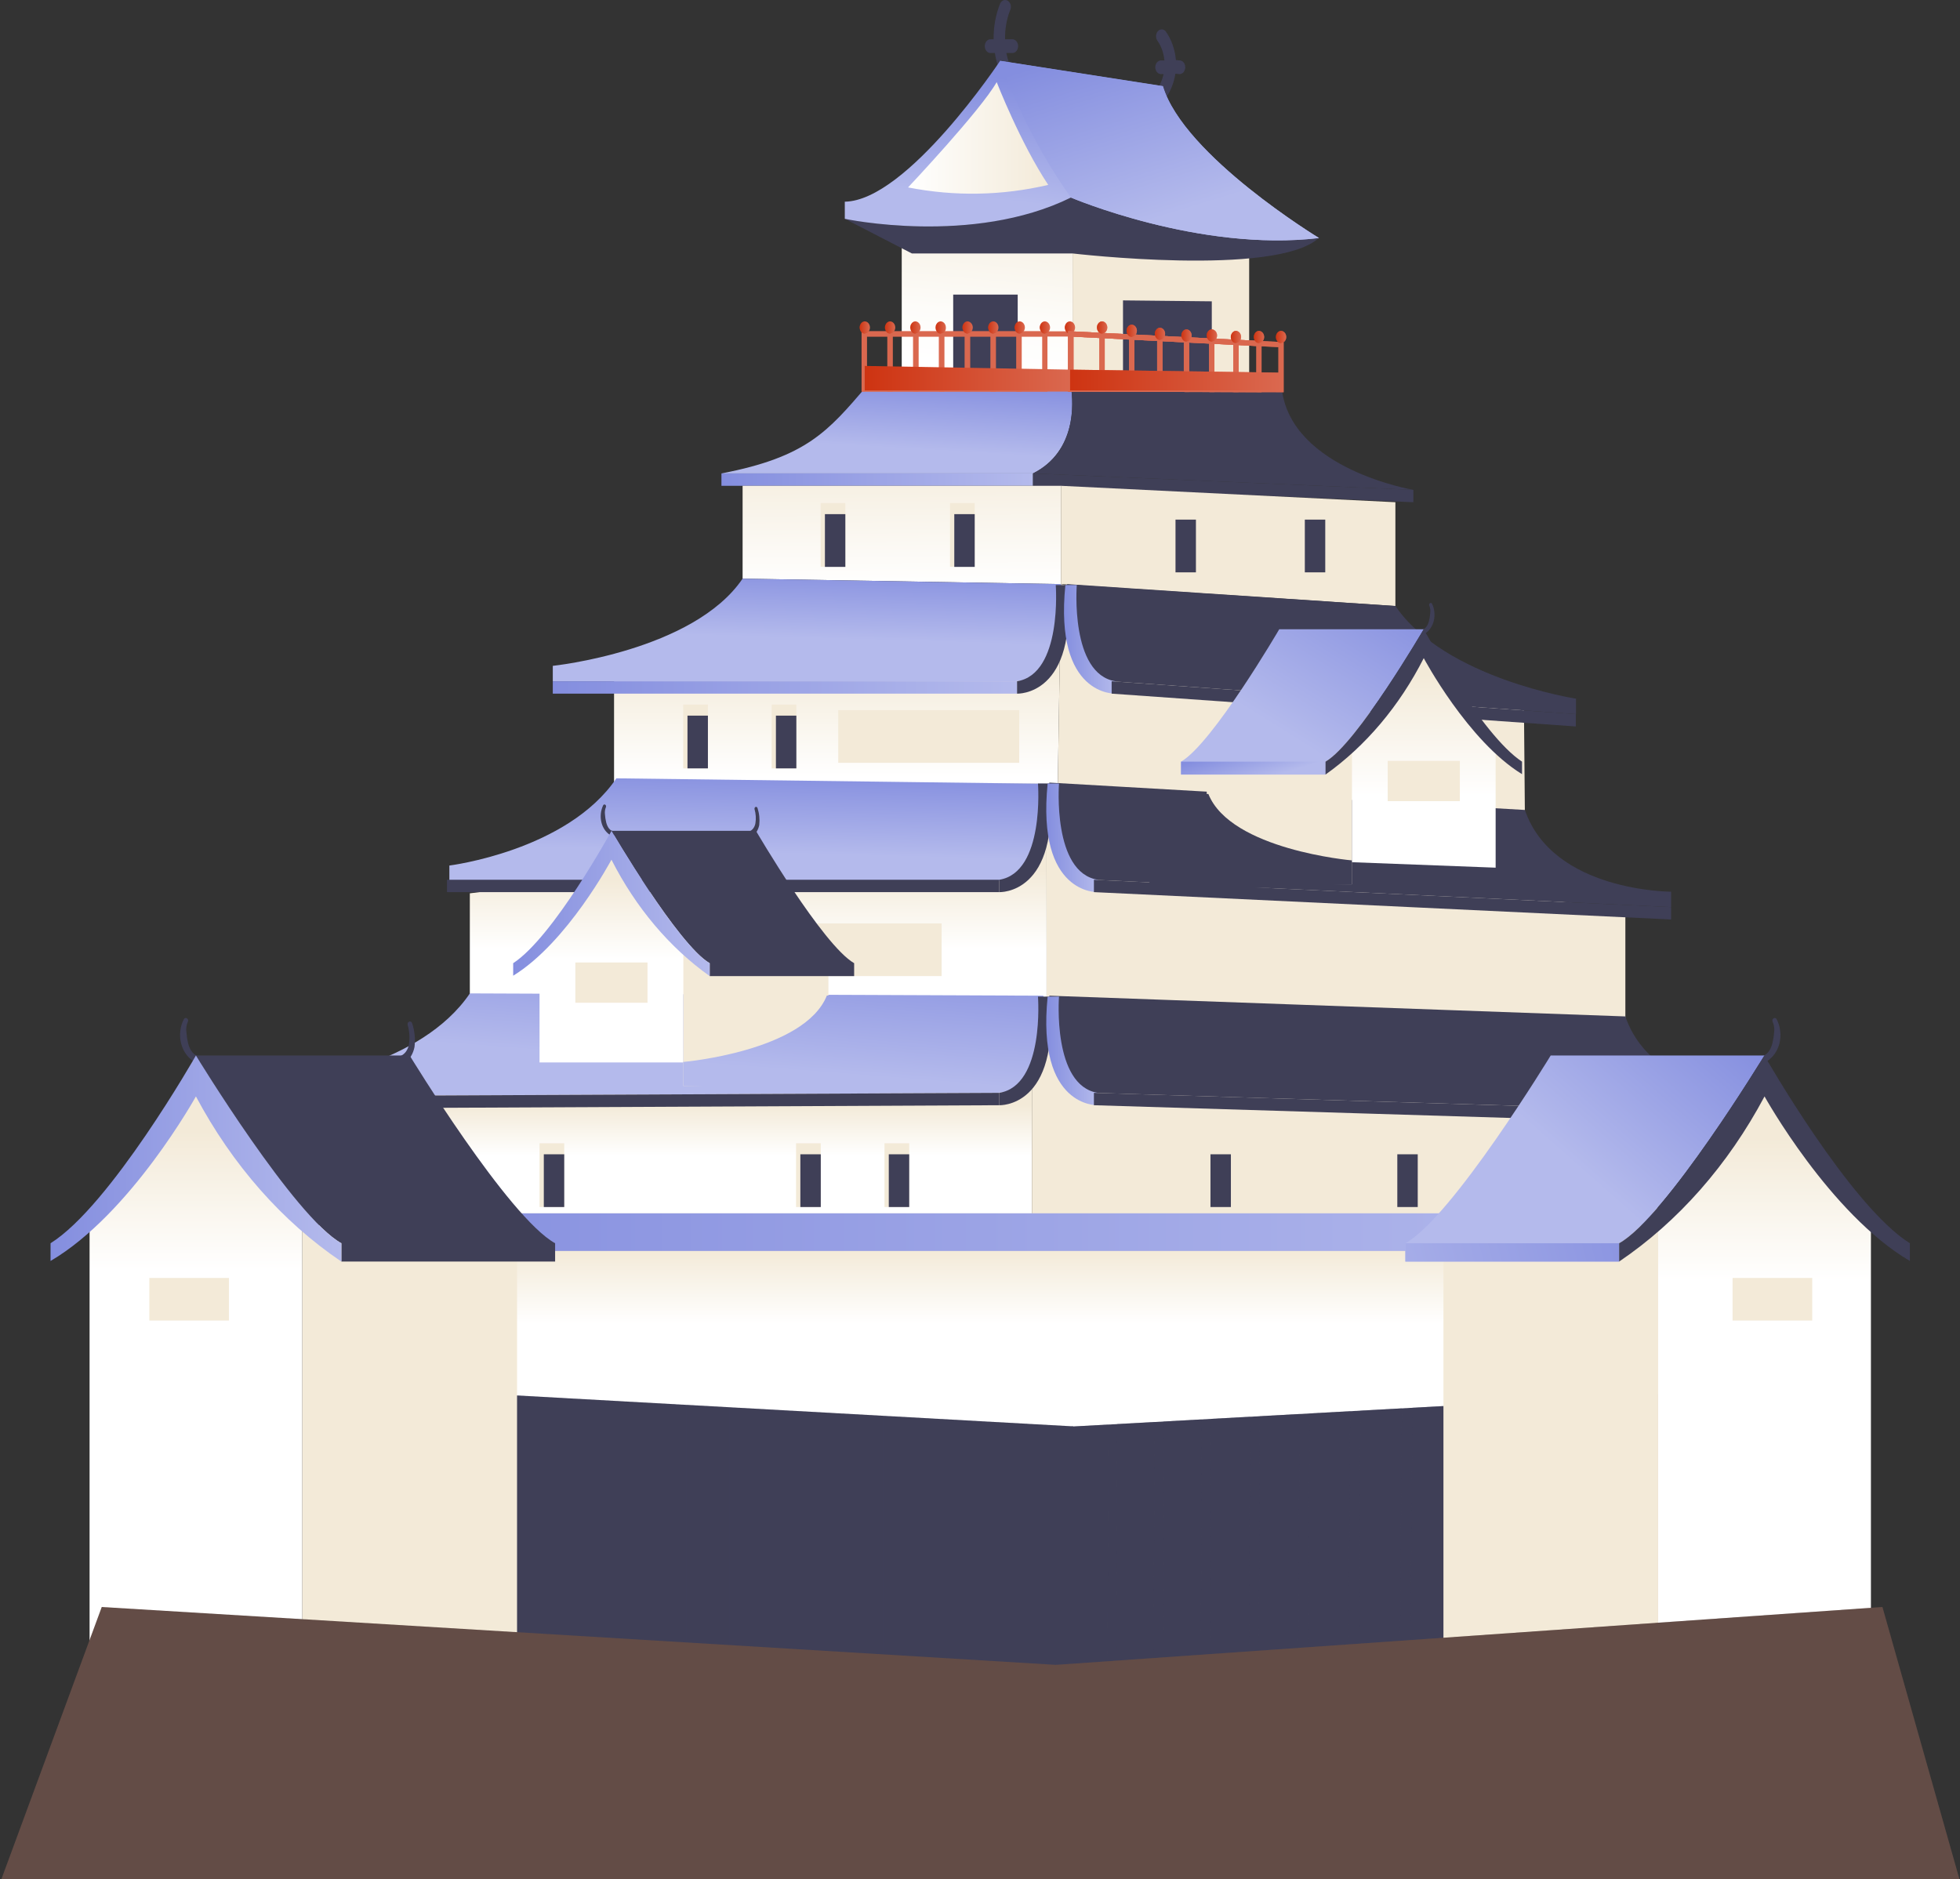 <svg width="729" height="699" viewBox="0 0 729 699" fill="none" xmlns="http://www.w3.org/2000/svg">
<rect x="0" y="0" width="729" height="699" fill="#333333" stroke="none"/>
<g clip-path="url(#clip0_1_2858)">
<path d="M398.934 86.671V145.241L464.615 146.116V89.418L398.934 86.671Z" fill="#F3EAD8"/>
<path d="M450.712 112.089L417.686 111.743V144.813H450.712V112.089Z" fill="#3F3F57"/>
<path d="M398.935 86.671H335.391V145.261H398.935V86.671Z" fill="url(#paint0_linear_1_2858)"/>
<path d="M378.522 109.586H354.531V144.691H378.522V109.586Z" fill="#3F3F57"/>
<path d="M314.214 81.4L339.171 94.282H398.951C398.951 94.282 474.415 103.135 490.504 88.543C490.504 88.543 453.391 92.206 398.239 73.483C373.418 84.758 345.189 86.874 314.214 81.4Z" fill="#3F3F57"/>
<path d="M440.777 24.336C440.688 23.908 440.5 23.52 440.234 23.216L439.81 22.809C439.479 22.584 439.106 22.464 438.725 22.463L437.369 22.341C437.029 18.412 435.711 14.696 433.588 11.677C433.391 11.44 433.157 11.252 432.9 11.124C432.642 10.996 432.366 10.93 432.087 10.93C431.809 10.93 431.533 10.996 431.275 11.124C431.018 11.252 430.784 11.44 430.587 11.677C430.197 12.16 429.978 12.806 429.978 13.478C429.978 14.151 430.197 14.797 430.587 15.279C431.985 17.33 432.851 19.828 433.079 22.463H431.825C431.26 22.473 430.72 22.742 430.316 23.216C429.919 23.691 429.694 24.335 429.688 25.007C429.698 25.685 429.922 26.332 430.316 26.818C430.718 27.296 431.259 27.566 431.825 27.571H432.774C432.294 29.793 431.369 31.84 430.078 33.534C428.23 35.936 431.231 39.639 433.096 37.136C435.191 34.428 436.602 31.062 437.165 27.429L438.725 27.571C439.014 27.592 439.302 27.514 439.556 27.348C439.819 27.25 440.053 27.067 440.234 26.818C440.613 26.329 440.835 25.695 440.861 25.027C440.776 24.804 440.777 24.559 440.777 24.336Z" fill="#3F3F57"/>
<path d="M376.351 14.608H373.825C373.745 10.956 374.359 7.329 375.622 4.005C375.786 3.714 375.899 3.386 375.954 3.041C376.008 2.696 376.003 2.341 375.938 1.999C375.874 1.656 375.751 1.333 375.579 1.05C375.406 0.766 375.186 0.529 374.934 0.351C374.681 0.174 374.401 0.06 374.11 0.018C373.82 -0.024 373.525 0.006 373.245 0.107C372.964 0.207 372.704 0.375 372.48 0.601C372.256 0.827 372.073 1.106 371.943 1.42C370.316 5.538 369.503 10.051 369.569 14.608H368.603C368.307 14.576 368.01 14.619 367.729 14.733C367.448 14.847 367.19 15.03 366.971 15.27C366.752 15.51 366.577 15.802 366.458 16.128C366.338 16.454 366.276 16.806 366.276 17.162C366.276 17.518 366.338 17.87 366.458 18.196C366.577 18.521 366.752 18.814 366.971 19.054C367.19 19.294 367.448 19.477 367.729 19.591C368.01 19.705 368.307 19.748 368.603 19.716H370.027C370.399 22.062 371.008 24.344 371.841 26.513C372.127 27.092 372.592 27.513 373.134 27.684C373.677 27.855 374.254 27.764 374.74 27.429C375.22 27.078 375.568 26.517 375.711 25.864C375.853 25.211 375.779 24.517 375.503 23.929C374.997 22.573 374.599 21.162 374.316 19.716H376.351C376.646 19.748 376.944 19.705 377.225 19.591C377.506 19.477 377.764 19.294 377.983 19.054C378.202 18.814 378.376 18.521 378.496 18.196C378.615 17.87 378.677 17.518 378.677 17.162C378.677 16.806 378.615 16.454 378.496 16.128C378.376 15.802 378.202 15.51 377.983 15.27C377.764 15.03 377.506 14.847 377.225 14.733C376.944 14.619 376.646 14.576 376.351 14.608Z" fill="#3F3F57"/>
<path d="M490.589 88.543C446.016 93.834 398.324 73.483 398.324 73.483C361.601 91.555 314.214 81.4 314.214 81.4V75.03C337.441 74.663 371.96 22.667 371.96 22.667L432.521 32.089C440.371 58.037 490.589 88.543 490.589 88.543Z" fill="url(#paint1_linear_1_2858)"/>
<path d="M370.705 30.543C370.705 30.543 379.538 53.234 389.88 68.782C372.686 72.804 355.033 73.121 337.746 69.718C337.746 69.718 364.737 41.084 370.705 30.543Z" fill="url(#paint2_linear_1_2858)"/>
<path d="M490.588 88.543C446.015 93.834 398.323 73.483 398.323 73.483C387.462 58.205 378.575 41.054 371.959 22.606L432.52 32.028C440.369 58.037 490.588 88.543 490.588 88.543Z" fill="url(#paint3_linear_1_2858)"/>
<path d="M384.216 176.113H268.334C300.072 170.008 307.956 160.423 322.333 143.674H398.271C398.344 144.016 398.4 144.362 398.441 144.712C399.102 149.311 400.645 167.851 384.216 176.113Z" fill="url(#paint4_linear_1_2858)"/>
<path d="M525.684 182.219L384.218 176.113C400.646 167.851 399.104 149.311 398.442 144.712H476.754C480.315 174.607 525.684 182.219 525.684 182.219Z" fill="#3F3F57"/>
<path d="M384.216 176.113H268.334V180.713H384.216V176.113Z" fill="url(#paint5_linear_1_2858)"/>
<path d="M525.684 186.818L384.218 180.712V176.113L525.684 182.218V186.818Z" fill="#3F3F57"/>
<path d="M394.611 217.283L276.202 215.248V180.713H394.611V217.283Z" fill="url(#paint6_linear_1_2858)"/>
<path d="M519.003 225.424L394.609 217.283V180.713L519.003 186.818V225.424Z" fill="#F3EAD8"/>
<path d="M393.44 291.564H228.391V250.944L394.61 217.283L393.44 291.564Z" fill="url(#paint7_linear_1_2858)"/>
<path d="M567.17 303.327L393.439 291.564L394.609 217.283L566.814 263.154L567.17 303.327Z" fill="#F3EAD8"/>
<path d="M389.27 374.413L174.748 372.928V332.307L389.27 305.302V374.413Z" fill="url(#paint8_linear_1_2858)"/>
<path d="M604.537 381.699L389.269 374.413V305.301L604.537 339.043V381.699Z" fill="#F3EAD8"/>
<g style="mix-blend-mode:multiply">
<path d="M474.668 364.136L407.359 362.101V342.483L474.668 344.518V364.136Z" fill="#F3EAD8"/>
</g>
<g style="mix-blend-mode:multiply">
<path d="M595.298 368.084L527.972 366.049V346.451L595.298 348.486V368.084Z" fill="#F3EAD8"/>
</g>
<path d="M383.811 465.057L151.877 458.728V401.297L383.811 384.711V465.057Z" fill="url(#paint9_linear_1_2858)"/>
<path d="M616.542 467.173L383.811 465.057V384.711L616.542 401.297V467.173Z" fill="#F3EAD8"/>
<path d="M276.201 215.248L394.609 217.283C394.609 217.283 402.391 252.063 377.367 253.426H205.603V247.687C205.603 247.687 257.924 242.213 276.201 215.248Z" fill="url(#paint10_linear_1_2858)"/>
<path d="M378.249 253.427V258.026C378.249 258.026 401.086 259.145 396.899 217.629H392.677C392.677 217.629 395.203 250.72 378.249 253.427Z" fill="#3F3F57"/>
<path d="M519.004 225.424L396.933 217.283C396.933 217.283 392.847 251.88 413.532 253.426L586.177 265.637V259.898C586.177 259.898 537.416 252.389 519.004 225.424Z" fill="#3F3F57"/>
<path d="M414.905 253.427V258.026C414.905 258.026 392.067 259.145 396.255 217.629H400.494C400.494 217.629 397.933 250.72 414.905 253.427Z" fill="url(#paint11_linear_1_2858)"/>
<path d="M586.109 270.237L413.464 258.026V253.427L586.109 265.637V270.237Z" fill="#3F3F57"/>
<path d="M378.249 253.427H205.603V258.026H378.249V253.427Z" fill="url(#paint12_linear_1_2858)"/>
<path d="M229.256 289.529L388.897 291.564C388.897 291.564 396.679 326.365 371.638 327.708H167.136V321.969C167.136 321.969 210.963 316.515 229.256 289.529Z" fill="url(#paint13_linear_1_2858)"/>
<path d="M371.654 327.26V331.859C371.654 331.859 394.492 332.979 390.304 291.463H386.065C386.065 291.463 388.626 324.553 371.654 327.26Z" fill="#3F3F57"/>
<path d="M567.17 301.292L390.287 291.116C390.287 291.116 386.201 325.713 406.885 327.26L621.543 337.435V331.696C621.543 331.696 577.53 331.757 567.17 301.292Z" fill="#3F3F57"/>
<path d="M408.309 327.26V331.859C408.309 331.859 385.472 332.979 389.659 291.463H393.881C393.881 291.463 391.355 324.553 408.309 327.26Z" fill="url(#paint14_linear_1_2858)"/>
<path d="M621.544 342.035L406.869 331.86V327.26L621.544 337.436V342.035Z" fill="#3F3F57"/>
<path d="M371.654 327.26H166.253V331.86H371.654V327.26Z" fill="#3F3F57"/>
<path d="M174.766 369.529L388.034 370.384C388.034 370.384 395.816 405.163 370.774 406.527L112.646 407.707V401.968C112.646 401.968 156.472 396.575 174.766 369.529Z" fill="url(#paint15_linear_1_2858)"/>
<path d="M371.654 406.527V411.126C371.654 411.126 394.492 412.246 390.304 370.73H386.065C386.065 370.73 388.626 403.82 371.654 406.527Z" fill="#3F3F57"/>
<path d="M604.538 378.097L390.287 370.384C390.287 370.384 386.201 404.98 406.885 406.527L658.91 414.24V408.501C658.91 408.501 614.897 408.562 604.538 378.097Z" fill="#3F3F57"/>
<path d="M408.309 406.527V411.126C408.309 411.126 385.472 412.246 389.659 370.73H393.881C393.881 370.73 391.355 403.821 408.309 406.527Z" fill="url(#paint16_linear_1_2858)"/>
<path d="M658.911 418.839L406.869 411.126V406.527L658.911 414.24V418.839Z" fill="#3F3F57"/>
<path d="M371.653 411.126L112.626 412.327V407.728L371.653 406.527V411.126Z" fill="#3F3F57"/>
<g style="mix-blend-mode:multiply">
<path d="M457.816 425.27H448.627V448.999H457.816V425.27Z" fill="#F3EAD8"/>
</g>
<path d="M457.816 429.381H450.221V449H457.816V429.381Z" fill="#3F3F57"/>
<g style="mix-blend-mode:multiply">
<path d="M527.311 425.27H518.122V449H527.311V425.27Z" fill="#F3EAD8"/>
</g>
<path d="M527.311 429.381H519.716V449H527.311V429.381Z" fill="#3F3F57"/>
<g style="mix-blend-mode:multiply">
<path d="M209.861 425.27H200.672V449H209.861V425.27Z" fill="#F3EAD8"/>
</g>
<path d="M209.859 429.381H202.264V449H209.859V429.381Z" fill="#3F3F57"/>
<g style="mix-blend-mode:multiply">
<path d="M305.278 425.27H296.089V449H305.278V425.27Z" fill="#F3EAD8"/>
</g>
<path d="M305.279 429.381H297.683V449H305.279V429.381Z" fill="#3F3F57"/>
<g style="mix-blend-mode:multiply">
<path d="M338.17 425.27H328.98V448.999H338.17V425.27Z" fill="#F3EAD8"/>
</g>
<path d="M338.171 429.381H330.575V449H338.171V429.381Z" fill="#3F3F57"/>
<g style="mix-blend-mode:multiply">
<path d="M469.21 268.221H460.021V291.951H469.21V268.221Z" fill="#F3EAD8"/>
</g>
<path d="M469.208 272.333H461.612V291.951H469.208V272.333Z" fill="#3F3F57"/>
<g style="mix-blend-mode:multiply">
<path d="M263.3 262.096H254.11V285.826H263.3V262.096Z" fill="#F3EAD8"/>
</g>
<path d="M263.3 266.207H255.704V285.826H263.3V266.207Z" fill="#3F3F57"/>
<g style="mix-blend-mode:multiply">
<path d="M296.191 262.096H287.002V285.826H296.191V262.096Z" fill="#F3EAD8"/>
</g>
<path d="M296.191 266.207H288.596V285.826H296.191V266.207Z" fill="#3F3F57"/>
<g style="mix-blend-mode:multiply">
<path d="M314.418 187.123H305.229V210.852H314.418V187.123Z" fill="#F3EAD8"/>
</g>
<path d="M314.416 191.254H306.82V210.873H314.416V191.254Z" fill="#3F3F57"/>
<g style="mix-blend-mode:multiply">
<path d="M362.533 187.123H353.344V210.852H362.533V187.123Z" fill="#F3EAD8"/>
</g>
<path d="M362.532 191.254H354.937V210.873H362.532V191.254Z" fill="#3F3F57"/>
<g style="mix-blend-mode:multiply">
<path d="M444.812 189.158H435.623V212.888H444.812V189.158Z" fill="#F3EAD8"/>
</g>
<path d="M444.812 193.29H437.217V212.908H444.812V193.29Z" fill="#3F3F57"/>
<g style="mix-blend-mode:multiply">
<path d="M492.928 189.158H483.739V212.888H492.928V189.158Z" fill="#F3EAD8"/>
</g>
<path d="M492.912 193.29H485.316V212.908H492.912V193.29Z" fill="#3F3F57"/>
<path d="M350.224 343.5H282.916V363.098H350.224V343.5Z" fill="#F3EAD8"/>
<path d="M379.08 264.151H311.771V283.749H379.08V264.151Z" fill="#F3EAD8"/>
<path d="M502.795 320.728L556.286 322.763V278.092L529.549 241.277L502.795 278.092V320.728Z" fill="url(#paint17_linear_1_2858)"/>
<path d="M542.977 283.037H516.139V298.015H542.977V283.037Z" fill="#F3EAD8"/>
<path d="M448.83 328.949H502.795V278.601H448.83V328.949Z" fill="#F3EAD8"/>
<path d="M528.533 234.195C530.093 234.317 531.11 232.587 531.517 230.898C531.747 229.963 531.895 229.001 531.958 228.029C532.09 227.084 531.965 226.114 531.602 225.261C531.548 225.104 531.543 224.93 531.587 224.769C531.631 224.608 531.721 224.471 531.842 224.383C531.962 224.295 532.105 224.261 532.244 224.287C532.384 224.314 532.51 224.399 532.602 224.528C533.074 225.485 533.377 226.547 533.494 227.649C533.61 228.752 533.538 229.871 533.28 230.939C532.812 232.875 531.728 234.513 530.262 235.497C530.178 235.567 530.077 235.605 529.974 235.605C529.871 235.605 529.771 235.567 529.686 235.497C529.315 235.649 528.925 235.718 528.533 235.701C527.804 235.579 527.804 234.134 528.533 234.195Z" fill="#3F3F57"/>
<path d="M475.21 225.627C475.25 225.449 475.348 225.298 475.482 225.206C475.615 225.114 475.774 225.09 475.922 225.139C476.07 225.187 476.197 225.305 476.273 225.465C476.349 225.625 476.369 225.815 476.329 225.994C475.834 227.678 475.723 229.491 476.007 231.244C476.12 231.887 476.361 232.487 476.709 232.994C477.058 233.501 477.503 233.899 478.007 234.154C478.685 234.419 478.431 235.701 477.787 235.538C477.774 235.643 477.738 235.743 477.684 235.827C477.63 235.911 477.559 235.978 477.478 236.021C477.397 236.063 477.308 236.081 477.22 236.071C477.131 236.061 477.047 236.025 476.973 235.966C475.771 235.027 474.915 233.57 474.583 231.895C474.339 229.776 474.555 227.617 475.21 225.627Z" fill="#3F3F57"/>
<path d="M439.284 283.322V288.125H493.012V283.322C504.778 276.525 529.532 234.073 529.532 234.073H475.804C475.804 234.073 451.05 276.504 439.284 283.322Z" fill="url(#paint18_linear_1_2858)"/>
<path d="M492.996 283.322H439.268V288.125H492.996V283.322Z" fill="url(#paint19_linear_1_2858)"/>
<path d="M493.014 283.322V288.125C507.961 277.495 520.506 262.624 529.55 244.818C529.55 244.818 545.911 275.589 566.104 287.983V283.322C551.082 273.533 529.55 234.093 529.533 234.073C529.516 234.052 504.78 276.505 493.014 283.322Z" fill="#3F3F57"/>
<path d="M422.348 295.349L428.095 331.859L502.813 328.949V320.055C502.813 320.055 457.748 316.148 449.441 295.349H422.348Z" fill="#3F3F57"/>
<path d="M254.163 395.212H200.672V353.085L227.426 316.25L254.163 353.085V395.212Z" fill="url(#paint20_linear_1_2858)"/>
<path d="M213.996 373.009H240.835V358.031H213.996V373.009Z" fill="#F3EAD8"/>
<path d="M308.127 353.594H254.161V403.943H308.127V353.594Z" fill="#F3EAD8"/>
<path d="M228.441 309.168C226.882 309.29 225.864 307.56 225.457 305.871C225.227 304.936 225.08 303.974 225.017 303.002C224.885 302.057 225.009 301.087 225.373 300.234C225.426 300.077 225.431 299.903 225.387 299.742C225.343 299.581 225.253 299.444 225.133 299.356C225.012 299.268 224.87 299.234 224.73 299.261C224.591 299.287 224.464 299.373 224.372 299.501C223.901 300.458 223.597 301.52 223.481 302.622C223.364 303.725 223.437 304.844 223.694 305.912C224.169 307.844 225.251 309.479 226.712 310.471C226.798 310.536 226.898 310.57 227 310.57C227.102 310.57 227.202 310.536 227.289 310.471C227.662 310.604 228.052 310.666 228.441 310.654C229.17 310.552 229.17 309.066 228.441 309.168Z" fill="#3F3F57"/>
<path d="M281.763 300.641C281.742 300.552 281.707 300.47 281.659 300.398C281.611 300.327 281.552 300.267 281.485 300.222C281.418 300.178 281.345 300.15 281.269 300.14C281.193 300.129 281.116 300.137 281.043 300.162C280.969 300.188 280.9 300.23 280.841 300.288C280.781 300.345 280.731 300.416 280.694 300.496C280.657 300.576 280.634 300.664 280.625 300.756C280.616 300.847 280.623 300.939 280.644 301.027C281.139 302.705 281.25 304.511 280.966 306.258C280.853 306.9 280.612 307.501 280.264 308.008C279.915 308.514 279.47 308.912 278.966 309.168C278.287 309.453 278.542 310.714 279.186 310.572C279.202 310.675 279.239 310.772 279.294 310.854C279.349 310.936 279.42 311 279.501 311.041C279.582 311.081 279.67 311.097 279.757 311.086C279.844 311.075 279.928 311.038 280 310.979C281.202 310.04 282.058 308.583 282.39 306.909C282.634 304.789 282.418 302.63 281.763 300.641Z" fill="#3F3F57"/>
<path d="M317.689 358.295V363.098H263.961V358.295C252.195 351.498 227.441 309.066 227.441 309.066H281.169C281.169 309.066 305.923 351.498 317.689 358.295Z" fill="#3F3F57"/>
<path d="M263.962 358.295V363.098C249.015 352.468 236.469 337.597 227.425 319.791C227.425 319.791 211.065 350.562 190.872 362.956V358.295C205.894 348.506 227.425 309.066 227.442 309.066C227.459 309.066 252.196 351.498 263.962 358.295Z" fill="url(#paint21_linear_1_2858)"/>
<path d="M334.626 370.323L335.864 406.527L254.161 403.922V395.029C254.161 395.029 299.226 391.121 307.55 370.323H334.626Z" fill="url(#paint22_linear_1_2858)"/>
<path d="M625.663 451.34H126.987V619.826H625.663V451.34Z" fill="url(#paint23_linear_1_2858)"/>
<path d="M399.103 530.587V619.826L126.529 619.398V515.446L399.103 530.587Z" fill="#3F3F57"/>
<g style="mix-blend-mode:multiply" opacity="0.17">
<path d="M144.738 516.463V619.419L126.529 619.398V515.446L144.738 516.463Z" fill="#3F3F57"/>
</g>
<g style="mix-blend-mode:multiply" opacity="0.17">
<path d="M167.051 619.459L149.249 619.418V516.687L167.051 517.684V619.459Z" fill="#3F3F57"/>
</g>
<g style="mix-blend-mode:multiply" opacity="0.17">
<path d="M188.853 619.48L171.458 619.459V517.928L188.853 518.905V619.48Z" fill="#3F3F57"/>
</g>
<g style="mix-blend-mode:multiply" opacity="0.17">
<path d="M210.147 619.52L193.159 619.5V519.129L210.147 520.085V619.52Z" fill="#3F3F57"/>
</g>
<g style="mix-blend-mode:multiply" opacity="0.17">
<path d="M230.968 619.561L214.353 619.541V520.309L230.968 521.225V619.561Z" fill="#3F3F57"/>
</g>
<g style="mix-blend-mode:multiply" opacity="0.17">
<path d="M251.314 619.582L235.071 619.561V521.47L251.314 522.365V619.582Z" fill="#3F3F57"/>
</g>
<g style="mix-blend-mode:multiply" opacity="0.17">
<path d="M271.217 619.622L255.331 619.602V522.589L271.217 523.464V619.622Z" fill="#3F3F57"/>
</g>
<g style="mix-blend-mode:multiply" opacity="0.17">
<path d="M290.681 619.663L275.15 619.622V523.688L290.681 524.563V619.663Z" fill="#3F3F57"/>
</g>
<g style="mix-blend-mode:multiply" opacity="0.17">
<path d="M309.737 619.683L294.529 619.663V524.766L309.737 525.621V619.683Z" fill="#3F3F57"/>
</g>
<g style="mix-blend-mode:multiply" opacity="0.17">
<path d="M328.371 619.724L313.502 619.683V525.824L328.371 526.659V619.724Z" fill="#3F3F57"/>
</g>
<g style="mix-blend-mode:multiply" opacity="0.17">
<path d="M346.613 619.744L332.066 619.724V526.842L346.613 527.656V619.744Z" fill="#3F3F57"/>
</g>
<g style="mix-blend-mode:multiply" opacity="0.17">
<path d="M364.484 619.764L350.226 619.744V527.859L364.484 528.653V619.764Z" fill="#3F3F57"/>
</g>
<g style="mix-blend-mode:multiply" opacity="0.17">
<path d="M381.98 619.805L368.027 619.785V528.857L381.98 529.63V619.805Z" fill="#3F3F57"/>
</g>
<g style="mix-blend-mode:multiply" opacity="0.17">
<path d="M399.103 530.586V619.826L385.438 619.805V529.833L399.103 530.586Z" fill="#3F3F57"/>
</g>
<path d="M669.608 515.71L667.709 620.172L398.577 619.826V530.668L669.608 515.71Z" fill="#3F3F57"/>
<g style="mix-blend-mode:multiply">
<g style="mix-blend-mode:multiply" opacity="0.42">
<path d="M412.091 529.936L412.006 619.846L398.578 619.826V530.668L412.091 529.936Z" fill="#3F3F57"/>
</g>
<g style="mix-blend-mode:multiply" opacity="0.42">
<path d="M429.146 619.866L415.413 619.846L415.532 529.732L429.333 528.979L429.146 619.866Z" fill="#3F3F57"/>
</g>
<g style="mix-blend-mode:multiply" opacity="0.42">
<path d="M446.643 619.887L432.622 619.867L432.826 528.776L446.949 528.002L446.643 619.887Z" fill="#3F3F57"/>
</g>
<g style="mix-blend-mode:multiply" opacity="0.42">
<path d="M464.53 619.907L450.204 619.887L450.526 527.799L464.954 527.005L464.53 619.907Z" fill="#3F3F57"/>
</g>
<g style="mix-blend-mode:multiply" opacity="0.42">
<path d="M482.823 619.928H468.175L468.599 526.802L483.349 525.988L482.823 619.928Z" fill="#3F3F57"/>
</g>
<g style="mix-blend-mode:multiply" opacity="0.42">
<path d="M501.525 619.968L486.537 619.948L487.097 525.784L502.186 524.949L501.525 619.968Z" fill="#3F3F57"/>
</g>
<g style="mix-blend-mode:multiply" opacity="0.42">
<path d="M520.649 619.989L505.322 619.968L506 524.726L521.429 523.891L520.649 619.989Z" fill="#3F3F57"/>
</g>
<g style="mix-blend-mode:multiply" opacity="0.42">
<path d="M540.197 620.009L524.531 619.989L525.345 523.667L541.129 522.792L540.197 620.009Z" fill="#3F3F57"/>
</g>
<g style="mix-blend-mode:multiply" opacity="0.42">
<path d="M560.22 620.029L544.182 620.009L545.131 522.568L561.288 521.673L560.22 620.029Z" fill="#3F3F57"/>
</g>
<g style="mix-blend-mode:multiply" opacity="0.42">
<path d="M580.702 620.049H564.29L565.392 521.449L581.923 520.533L580.702 620.049Z" fill="#3F3F57"/>
</g>
<g style="mix-blend-mode:multiply" opacity="0.42">
<path d="M601.691 620.09L584.872 620.07L586.127 520.309L603.064 519.373L601.691 620.09Z" fill="#3F3F57"/>
</g>
<g style="mix-blend-mode:multiply" opacity="0.42">
<path d="M623.17 620.111L605.944 620.091L607.352 519.129L624.713 518.173L623.17 620.111Z" fill="#3F3F57"/>
</g>
<g style="mix-blend-mode:multiply" opacity="0.42">
<path d="M645.179 620.152L627.529 620.111L629.106 517.929L646.891 516.952L645.179 620.152Z" fill="#3F3F57"/>
</g>
<g style="mix-blend-mode:multiply" opacity="0.42">
<path d="M669.608 515.71L667.71 620.172L649.653 620.151L651.4 516.707L669.608 515.71Z" fill="#3F3F57"/>
</g>
</g>
<path d="M625.663 451.34H126.987V465.341H625.663V451.34Z" fill="url(#paint24_linear_1_2858)"/>
<path d="M112.458 619.826H33.315V455.064L72.887 402.844L112.458 455.064V619.826Z" fill="url(#paint25_linear_1_2858)"/>
<path d="M85.161 475.374H55.542V491.228H85.161V475.374Z" fill="#F3EAD8"/>
<path d="M192.312 455.797H112.458V619.826H192.312V455.797Z" fill="#F3EAD8"/>
<path d="M74.395 392.81C72.089 392.973 70.58 390.511 69.97 388.13C69.651 386.801 69.441 385.437 69.343 384.059C69.134 382.719 69.314 381.333 69.851 380.132C70.428 379.033 68.97 378.097 68.393 379.114C67.688 380.453 67.233 381.959 67.057 383.529C66.882 385.099 66.99 386.696 67.376 388.211C68.105 390.977 69.705 393.291 71.835 394.662C71.965 394.758 72.115 394.808 72.267 394.808C72.42 394.808 72.569 394.758 72.7 394.662C73.248 394.865 73.821 394.954 74.395 394.927C75.48 394.764 75.48 392.729 74.395 392.81Z" fill="#3F3F57"/>
<path d="M153.3 380.702C152.961 379.461 151.35 379.969 151.604 381.231C152.321 383.617 152.479 386.193 152.062 388.68C151.886 389.596 151.525 390.447 151.01 391.157C150.496 391.867 149.844 392.414 149.112 392.75C148.887 392.801 148.689 392.957 148.56 393.185C148.431 393.412 148.383 393.691 148.426 393.961C148.468 394.231 148.599 394.469 148.788 394.624C148.977 394.778 149.209 394.836 149.434 394.785C149.463 394.934 149.521 395.072 149.604 395.189C149.687 395.305 149.791 395.396 149.909 395.454C150.027 395.511 150.155 395.534 150.282 395.521C150.408 395.507 150.531 395.457 150.638 395.375C152.413 394.049 153.681 391.935 154.165 389.494C154.539 386.523 154.241 383.486 153.3 380.702Z" fill="#3F3F57"/>
<path d="M206.47 462.472V469.289H126.971V462.472C109.542 452.825 72.87 392.627 72.87 392.627H152.369C152.369 392.627 189.041 452.825 206.47 462.472Z" fill="#3F3F57"/>
<path d="M126.971 462.472V469.289C105.014 454.443 86.435 433.344 72.87 407.85C72.87 407.85 48.693 451.523 18.803 469.065V462.472C41.03 448.592 72.87 392.648 72.87 392.627C72.87 392.607 109.542 452.825 126.971 462.472Z" fill="url(#paint26_linear_1_2858)"/>
<path d="M616.711 619.826H695.87V455.064L656.299 402.844L616.711 455.064V619.826Z" fill="url(#paint27_linear_1_2858)"/>
<path d="M674.033 475.374H644.414V491.228H674.033V475.374Z" fill="#F3EAD8"/>
<path d="M536.873 619.826H616.728V455.797H536.873V619.826Z" fill="#F3EAD8"/>
<path d="M654.791 392.81C657.097 392.973 658.606 390.511 659.216 388.13C659.541 386.801 659.756 385.438 659.861 384.059C660.056 382.717 659.871 381.334 659.335 380.132C658.759 379.033 660.217 378.097 660.793 379.114C661.497 380.454 661.953 381.959 662.131 383.528C662.31 385.097 662.206 386.694 661.827 388.211C661.084 390.974 659.481 393.285 657.351 394.662C657.221 394.758 657.072 394.808 656.919 394.808C656.767 394.808 656.617 394.758 656.487 394.662C655.938 394.865 655.365 394.954 654.791 394.927C653.706 394.764 653.706 392.729 654.791 392.81Z" fill="#3F3F57"/>
<path d="M575.902 380.702C575.96 380.432 576.106 380.201 576.306 380.06C576.506 379.918 576.745 379.878 576.97 379.949C577.195 380.019 577.387 380.193 577.505 380.434C577.622 380.674 577.656 380.961 577.597 381.231C576.881 383.617 576.722 386.193 577.139 388.679C577.32 389.597 577.685 390.447 578.202 391.157C578.719 391.866 579.373 392.413 580.106 392.749C580.331 392.803 580.529 392.962 580.656 393.191C580.783 393.42 580.83 393.701 580.785 393.97C580.74 394.24 580.607 394.478 580.416 394.63C580.226 394.783 579.992 394.838 579.767 394.784C579.739 394.933 579.68 395.072 579.598 395.188C579.515 395.304 579.41 395.395 579.293 395.453C579.175 395.511 579.047 395.534 578.92 395.52C578.793 395.507 578.671 395.457 578.564 395.375C576.788 394.049 575.521 391.935 575.037 389.493C574.662 386.523 574.961 383.486 575.902 380.702Z" fill="#3F3F57"/>
<path d="M522.716 462.472V469.289H602.214V462.472C619.643 452.825 656.265 392.627 656.265 392.627H576.766C576.766 392.627 540.145 452.825 522.716 462.472Z" fill="url(#paint28_linear_1_2858)"/>
<path d="M602.214 462.472H522.716V469.29H602.214V462.472Z" fill="url(#paint29_linear_1_2858)"/>
<path d="M602.216 462.472V469.289C624.167 454.44 642.74 433.341 656.3 407.85C656.3 407.85 680.494 451.523 710.35 469.065V462.472C688.123 448.592 656.249 392.647 656.232 392.627C656.215 392.607 619.645 452.825 602.216 462.472Z" fill="#3F3F57"/>
<path d="M398.255 124.218H321.436V144.691H398.255V124.218Z" stroke="#DA684F" stroke-width="1.954" stroke-miterlimit="10"/>
<path d="M331.032 124.218H321.436V144.691H331.032V124.218Z" stroke="#DA684F" stroke-width="1.954" stroke-miterlimit="10"/>
<path d="M340.627 124.218H331.031V144.691H340.627V124.218Z" stroke="#DA684F" stroke-width="1.954" stroke-miterlimit="10"/>
<path d="M350.224 124.218H340.628V144.691H350.224V124.218Z" stroke="#DA684F" stroke-width="1.954" stroke-miterlimit="10"/>
<path d="M359.822 124.218H350.226V144.691H359.822V124.218Z" stroke="#DA684F" stroke-width="1.954" stroke-miterlimit="10"/>
<path d="M369.417 124.218H359.821V144.691H369.417V124.218Z" stroke="#DA684F" stroke-width="1.954" stroke-miterlimit="10"/>
<path d="M379.012 124.218H369.416V144.691H379.012V124.218Z" stroke="#DA684F" stroke-width="1.954" stroke-miterlimit="10"/>
<path d="M388.608 124.218H379.012V144.691H388.608V124.218Z" stroke="#DA684F" stroke-width="1.954" stroke-miterlimit="10"/>
<path d="M322.522 119.802C322.212 119.614 321.868 119.523 321.521 119.537C321.175 119.571 320.843 119.711 320.555 119.945C320.361 120.124 320.189 120.336 320.046 120.575C319.947 120.76 319.867 120.958 319.809 121.166C319.682 121.586 319.682 122.047 319.809 122.468C319.91 122.893 320.11 123.274 320.385 123.567C320.515 123.712 320.664 123.829 320.826 123.913C321.055 124.046 321.302 124.129 321.555 124.157C321.728 124.157 321.896 124.086 322.03 123.954C322.256 123.939 322.477 123.863 322.674 123.73C322.961 123.517 323.196 123.216 323.353 122.859C323.511 122.501 323.587 122.099 323.573 121.695C323.548 121.297 323.438 120.915 323.254 120.583C323.07 120.252 322.818 119.983 322.522 119.802Z" fill="url(#paint30_linear_1_2858)"/>
<path d="M331.93 119.802C331.62 119.614 331.276 119.523 330.93 119.537C330.588 119.568 330.26 119.709 329.98 119.945C329.78 120.123 329.603 120.336 329.455 120.575C329.355 120.76 329.276 120.958 329.217 121.166C329.098 121.588 329.098 122.046 329.217 122.468C329.318 122.893 329.518 123.274 329.794 123.567C329.923 123.712 330.072 123.829 330.234 123.913C330.463 124.046 330.71 124.129 330.963 124.157C331.137 124.157 331.304 124.086 331.438 123.954C331.664 123.939 331.885 123.863 332.082 123.73C332.372 123.52 332.608 123.22 332.767 122.862C332.925 122.503 332.999 122.1 332.981 121.695C332.956 121.297 332.846 120.915 332.662 120.583C332.478 120.252 332.226 119.983 331.93 119.802Z" fill="url(#paint31_linear_1_2858)"/>
<path d="M341.341 119.802C341.032 119.612 340.687 119.521 340.34 119.537C339.999 119.568 339.671 119.709 339.391 119.944C339.193 120.118 339.02 120.332 338.882 120.575C338.771 120.754 338.685 120.953 338.628 121.166C338.518 121.59 338.518 122.044 338.628 122.468C338.729 122.893 338.929 123.274 339.205 123.567C339.337 123.708 339.485 123.824 339.645 123.913C339.875 124.043 340.122 124.126 340.374 124.157C340.553 124.159 340.726 124.087 340.866 123.954C341.087 123.936 341.301 123.86 341.493 123.73C341.783 123.52 342.019 123.22 342.177 122.862C342.336 122.503 342.41 122.1 342.392 121.695C342.37 121.296 342.262 120.912 342.077 120.58C341.893 120.248 341.639 119.979 341.341 119.802Z" fill="url(#paint32_linear_1_2858)"/>
<path d="M350.75 119.802C350.441 119.612 350.096 119.521 349.749 119.537C349.409 119.571 349.081 119.711 348.8 119.945C348.601 120.118 348.429 120.332 348.291 120.575C348.18 120.754 348.094 120.953 348.037 121.166C347.923 121.589 347.917 122.044 348.02 122.472C348.123 122.9 348.329 123.281 348.613 123.567C348.739 123.707 348.882 123.824 349.037 123.913C349.268 124.041 349.514 124.123 349.766 124.157C349.945 124.159 350.118 124.087 350.258 123.954C350.481 123.99 350.707 123.962 350.919 123.872C351.211 123.666 351.45 123.367 351.608 123.007C351.767 122.648 351.839 122.243 351.818 121.837C351.815 121.412 351.714 120.996 351.525 120.637C351.337 120.277 351.068 119.988 350.75 119.802Z" fill="url(#paint33_linear_1_2858)"/>
<path d="M360.734 119.802C360.431 119.614 360.092 119.523 359.751 119.538C359.404 119.567 359.071 119.708 358.784 119.945C358.59 120.124 358.419 120.336 358.276 120.575C358.171 120.756 358.09 120.955 358.038 121.166C357.92 121.588 357.92 122.046 358.038 122.468C358.152 122.891 358.357 123.27 358.632 123.567C358.761 123.712 358.91 123.829 359.073 123.913C359.301 124.046 359.548 124.129 359.802 124.157C359.975 124.158 360.143 124.086 360.276 123.954C360.503 123.939 360.723 123.863 360.921 123.73C361.207 123.517 361.442 123.216 361.6 122.859C361.758 122.501 361.833 122.099 361.819 121.695C361.792 121.293 361.678 120.906 361.488 120.574C361.297 120.242 361.037 119.976 360.734 119.802Z" fill="url(#paint34_linear_1_2858)"/>
<path d="M370.315 119.802C370.005 119.614 369.661 119.523 369.315 119.537C368.969 119.571 368.636 119.711 368.348 119.944C368.154 120.124 367.982 120.336 367.84 120.575C367.74 120.76 367.661 120.958 367.602 121.166C367.475 121.586 367.475 122.047 367.602 122.468C367.703 122.893 367.903 123.274 368.179 123.567C368.308 123.712 368.457 123.829 368.619 123.913C368.848 124.046 369.095 124.129 369.348 124.157C369.522 124.157 369.689 124.086 369.823 123.954C370.049 123.939 370.27 123.863 370.467 123.73C370.757 123.52 370.993 123.22 371.152 122.862C371.31 122.503 371.384 122.1 371.366 121.695C371.341 121.297 371.231 120.915 371.047 120.583C370.863 120.252 370.611 119.983 370.315 119.802Z" fill="url(#paint35_linear_1_2858)"/>
<path d="M380.148 119.802C379.838 119.614 379.494 119.523 379.147 119.537C378.802 119.571 378.469 119.711 378.181 119.945C377.987 120.124 377.815 120.336 377.672 120.575C377.573 120.76 377.494 120.958 377.435 121.166C377.308 121.586 377.308 122.047 377.435 122.468C377.536 122.893 377.736 123.274 378.012 123.567C378.141 123.712 378.29 123.829 378.452 123.913C378.681 124.046 378.928 124.129 379.181 124.157C379.354 124.157 379.522 124.086 379.656 123.954C379.882 123.939 380.103 123.863 380.3 123.73C380.587 123.517 380.822 123.216 380.98 122.859C381.137 122.501 381.213 122.099 381.199 121.695C381.174 121.297 381.064 120.915 380.88 120.583C380.696 120.252 380.444 119.983 380.148 119.802Z" fill="url(#paint36_linear_1_2858)"/>
<path d="M389.508 119.802C389.199 119.614 388.854 119.523 388.508 119.538C388.162 119.571 387.829 119.711 387.541 119.945C387.347 120.124 387.176 120.336 387.033 120.575C386.934 120.76 386.854 120.958 386.795 121.166C386.668 121.586 386.668 122.047 386.795 122.468C386.896 122.893 387.096 123.274 387.372 123.567C387.501 123.712 387.65 123.829 387.813 123.913C388.041 124.046 388.288 124.129 388.542 124.157C388.715 124.158 388.883 124.086 389.016 123.954C389.243 123.939 389.463 123.863 389.661 123.73C389.947 123.517 390.182 123.216 390.34 122.859C390.498 122.501 390.573 122.099 390.559 121.695C390.534 121.297 390.424 120.915 390.24 120.583C390.056 120.252 389.804 119.983 389.508 119.802Z" fill="url(#paint37_linear_1_2858)"/>
<path d="M398.816 119.802C398.506 119.614 398.162 119.523 397.815 119.538C397.469 119.571 397.137 119.711 396.849 119.945C396.655 120.124 396.483 120.336 396.34 120.575C396.241 120.76 396.161 120.958 396.103 121.166C395.976 121.586 395.976 122.047 396.103 122.468C396.204 122.893 396.404 123.274 396.679 123.567C396.809 123.712 396.958 123.829 397.12 123.913C397.349 124.046 397.596 124.129 397.849 124.157C398.022 124.158 398.19 124.086 398.324 123.954C398.55 123.939 398.771 123.863 398.968 123.73C399.258 123.52 399.494 123.22 399.652 122.862C399.811 122.503 399.885 122.1 399.867 121.695C399.842 121.297 399.732 120.915 399.548 120.583C399.364 120.252 399.112 119.983 398.816 119.802Z" fill="url(#paint38_linear_1_2858)"/>
<path d="M398.272 137.507L321.622 136.123V145.241H398.272V137.507Z" fill="url(#paint39_linear_1_2858)"/>
<path d="M476.466 128.207L398.272 124.218V144.712L476.466 144.935V128.207Z" stroke="#DA684F" stroke-width="1.954" stroke-miterlimit="10"/>
<path d="M409.903 124.808L398.272 124.218V144.712L409.903 144.732V124.808Z" stroke="#DA684F" stroke-width="1.954" stroke-miterlimit="10"/>
<path d="M420.923 125.378L409.903 124.808V144.732L420.923 144.773V125.378Z" stroke="#DA684F" stroke-width="1.954" stroke-miterlimit="10"/>
<path d="M431.368 125.908L420.924 125.378V144.773L431.368 144.793V125.908Z" stroke="#DA684F" stroke-width="1.954" stroke-miterlimit="10"/>
<path d="M441.286 126.416L431.367 125.907V144.793L441.286 144.834V126.416Z" stroke="#DA684F" stroke-width="1.954" stroke-miterlimit="10"/>
<path d="M450.713 126.884L441.286 126.416V144.834L450.713 144.854V126.884Z" stroke="#DA684F" stroke-width="1.954" stroke-miterlimit="10"/>
<path d="M459.698 127.352L450.712 126.884V144.854L459.698 144.875V127.352Z" stroke="#DA684F" stroke-width="1.954" stroke-miterlimit="10"/>
<path d="M468.242 127.78L459.697 127.352V144.874L468.242 144.915V127.78Z" stroke="#DA684F" stroke-width="1.954" stroke-miterlimit="10"/>
<path d="M410.785 119.802C410.482 119.614 410.143 119.523 409.802 119.538C409.455 119.567 409.122 119.708 408.836 119.945C408.641 120.124 408.47 120.336 408.327 120.575C408.216 120.754 408.13 120.953 408.073 121.166C407.963 121.59 407.963 122.044 408.073 122.468C408.179 122.895 408.385 123.276 408.666 123.567C408.795 123.712 408.944 123.829 409.107 123.913C409.336 124.046 409.583 124.129 409.836 124.157C410.008 124.154 410.175 124.083 410.311 123.954C410.532 123.942 410.747 123.865 410.938 123.73C411.229 123.521 411.468 123.222 411.629 122.864C411.79 122.505 411.868 122.101 411.853 121.695C411.825 121.296 411.712 120.913 411.525 120.581C411.338 120.25 411.083 119.982 410.785 119.802Z" fill="url(#paint40_linear_1_2858)"/>
<path d="M421.805 121.023C421.496 120.833 421.151 120.742 420.804 120.759C420.463 120.789 420.135 120.93 419.855 121.166C419.656 121.339 419.484 121.553 419.346 121.796C419.232 121.973 419.146 122.173 419.092 122.387C418.982 122.811 418.982 123.265 419.092 123.689C419.197 124.112 419.396 124.491 419.668 124.788C419.8 124.929 419.949 125.045 420.109 125.134C420.34 125.262 420.586 125.344 420.838 125.378C421.017 125.38 421.19 125.308 421.33 125.175C421.55 125.157 421.765 125.081 421.957 124.951C422.247 124.741 422.483 124.441 422.641 124.083C422.8 123.724 422.874 123.321 422.856 122.916C422.834 122.517 422.725 122.133 422.541 121.801C422.356 121.469 422.103 121.2 421.805 121.023Z" fill="url(#paint41_linear_1_2858)"/>
<path d="M432.3 122.163C431.994 121.963 431.647 121.872 431.3 121.898C430.957 121.922 430.628 122.064 430.35 122.305C430.152 122.472 429.98 122.678 429.842 122.916C429.734 123.097 429.648 123.296 429.587 123.506C429.477 123.937 429.477 124.398 429.587 124.829C429.768 125.443 430.13 125.957 430.605 126.274C430.836 126.396 431.082 126.471 431.334 126.498C431.512 126.499 431.686 126.427 431.825 126.294C432.046 126.28 432.261 126.203 432.453 126.07C432.746 125.866 432.986 125.567 433.144 125.207C433.303 124.847 433.375 124.441 433.351 124.035C433.328 123.64 433.219 123.259 433.034 122.93C432.85 122.601 432.597 122.337 432.3 122.163Z" fill="url(#paint42_linear_1_2858)"/>
<path d="M442.168 122.773C441.865 122.585 441.526 122.494 441.185 122.509C440.838 122.539 440.504 122.679 440.218 122.916C440.016 123.084 439.843 123.299 439.709 123.547C439.595 123.723 439.509 123.923 439.455 124.137C439.344 124.561 439.344 125.015 439.455 125.439C439.56 125.867 439.766 126.249 440.049 126.538C440.174 126.679 440.317 126.795 440.472 126.884C440.708 127.015 440.96 127.098 441.218 127.129C441.391 127.126 441.558 127.054 441.693 126.925C441.914 126.911 442.129 126.834 442.32 126.701C442.612 126.495 442.851 126.195 443.01 125.836C443.168 125.477 443.241 125.072 443.219 124.666C443.197 124.268 443.089 123.883 442.904 123.551C442.72 123.219 442.466 122.951 442.168 122.773Z" fill="url(#paint43_linear_1_2858)"/>
<path d="M451.595 122.773C451.292 122.585 450.953 122.494 450.612 122.509C450.265 122.539 449.932 122.679 449.646 122.916C449.447 123.09 449.275 123.303 449.137 123.547C449.028 123.724 448.948 123.924 448.9 124.137C448.781 124.559 448.781 125.017 448.9 125.439C449.011 125.863 449.216 126.243 449.493 126.538C449.622 126.683 449.771 126.801 449.934 126.884C450.163 127.018 450.41 127.1 450.663 127.129C450.836 127.129 451.004 127.057 451.138 126.925C451.364 126.911 451.584 126.834 451.782 126.701C452.069 126.488 452.303 126.188 452.461 125.83C452.619 125.472 452.695 125.071 452.68 124.666C452.654 124.264 452.539 123.878 452.349 123.545C452.159 123.213 451.899 122.947 451.595 122.773Z" fill="url(#paint44_linear_1_2858)"/>
<path d="M460.58 123.343C460.274 123.144 459.928 123.052 459.58 123.079C459.237 123.095 458.906 123.237 458.631 123.486C458.429 123.646 458.256 123.854 458.122 124.096C458.014 124.277 457.929 124.476 457.868 124.686C457.739 125.215 457.769 125.781 457.952 126.287C458.134 126.792 458.458 127.205 458.868 127.454C459.099 127.578 459.345 127.654 459.597 127.678C459.776 127.68 459.949 127.608 460.089 127.474C460.309 127.457 460.524 127.381 460.716 127.25C461.007 127.042 461.244 126.743 461.403 126.384C461.561 126.025 461.634 125.621 461.615 125.215C461.593 124.822 461.487 124.442 461.305 124.114C461.124 123.785 460.874 123.52 460.58 123.343Z" fill="url(#paint45_linear_1_2858)"/>
<path d="M469.141 123.343C468.834 123.146 468.488 123.054 468.14 123.079C467.793 123.102 467.458 123.243 467.174 123.486C466.976 123.652 466.804 123.859 466.665 124.096C466.569 124.282 466.49 124.48 466.428 124.686C466.305 125.115 466.305 125.58 466.428 126.009C466.529 126.428 466.73 126.803 467.004 127.088C467.133 127.239 467.282 127.363 467.445 127.454C467.675 127.581 467.922 127.656 468.174 127.678C468.347 127.678 468.515 127.606 468.649 127.474C468.875 127.46 469.096 127.384 469.293 127.251C469.584 127.043 469.821 126.743 469.98 126.384C470.138 126.025 470.212 125.621 470.192 125.215C470.165 124.821 470.055 124.442 469.871 124.114C469.687 123.786 469.435 123.52 469.141 123.343Z" fill="url(#paint46_linear_1_2858)"/>
<path d="M477.347 123.343C477.046 123.146 476.705 123.055 476.364 123.079C476.07 123.105 475.785 123.21 475.53 123.386C475.274 123.562 475.055 123.805 474.889 124.096C474.781 124.277 474.695 124.476 474.634 124.686C474.524 125.117 474.524 125.578 474.634 126.009C474.815 126.624 475.177 127.138 475.651 127.454C475.888 127.578 476.14 127.654 476.397 127.678C476.57 127.675 476.737 127.604 476.872 127.475C477.093 127.46 477.308 127.383 477.5 127.251C477.793 127.046 478.032 126.747 478.191 126.387C478.35 126.028 478.422 125.622 478.398 125.216C478.375 124.82 478.266 124.439 478.081 124.11C477.897 123.782 477.644 123.517 477.347 123.343Z" fill="url(#paint47_linear_1_2858)"/>
<path d="M398.002 137.507L476.466 138.627V145.241H398.002V137.507Z" fill="url(#paint48_linear_1_2858)"/>
<g style="mix-blend-mode:multiply" opacity="0.65">
<path d="M476.466 128.207L398.273 124.218V144.712L476.466 144.935V128.207Z" stroke="#DA684F" stroke-width="1.954" stroke-miterlimit="10"/>
<path d="M409.904 124.808L398.273 124.218V144.712L409.904 144.732V124.808Z" stroke="#DA684F" stroke-width="1.954" stroke-miterlimit="10"/>
<path d="M420.923 125.378L409.902 124.808V144.732L420.923 144.773V125.378Z" stroke="#DA684F" stroke-width="1.954" stroke-miterlimit="10"/>
<path d="M431.367 125.907L420.923 125.378V144.773L431.367 144.793V125.907Z" stroke="#DA684F" stroke-width="1.954" stroke-miterlimit="10"/>
<path d="M441.285 126.416L431.367 125.907V144.793L441.285 144.834V126.416Z" stroke="#DA684F" stroke-width="1.954" stroke-miterlimit="10"/>
<path d="M450.713 126.884L441.286 126.416V144.834L450.713 144.854V126.884Z" stroke="#DA684F" stroke-width="1.954" stroke-miterlimit="10"/>
<path d="M459.698 127.352L450.712 126.884V144.854L459.698 144.874V127.352Z" stroke="#DA684F" stroke-width="1.954" stroke-miterlimit="10"/>
<path d="M468.242 127.78L459.697 127.352V144.874L468.242 144.915V127.78Z" stroke="#DA684F" stroke-width="1.954" stroke-miterlimit="10"/>
<path d="M410.784 119.802C410.481 119.614 410.142 119.523 409.801 119.537C409.454 119.567 409.121 119.708 408.834 119.944C408.64 120.124 408.469 120.336 408.326 120.575C408.215 120.754 408.129 120.953 408.071 121.166C407.962 121.59 407.962 122.044 408.071 122.468C408.178 122.895 408.384 123.276 408.665 123.567C408.794 123.712 408.943 123.829 409.106 123.913C409.335 124.046 409.581 124.129 409.835 124.157C410.007 124.154 410.174 124.083 410.309 123.954C410.531 123.942 410.746 123.865 410.937 123.73C411.228 123.521 411.467 123.222 411.628 122.864C411.789 122.505 411.867 122.101 411.852 121.695C411.824 121.296 411.711 120.912 411.524 120.581C411.337 120.25 411.082 119.982 410.784 119.802Z" fill="url(#paint49_linear_1_2858)"/>
<path d="M421.805 121.023C421.496 120.833 421.151 120.742 420.804 120.759C420.463 120.789 420.135 120.93 419.855 121.166C419.656 121.339 419.484 121.553 419.346 121.796C419.232 121.973 419.146 122.173 419.092 122.387C418.982 122.811 418.982 123.265 419.092 123.689C419.197 124.112 419.397 124.491 419.668 124.788C419.8 124.929 419.949 125.045 420.109 125.134C420.34 125.262 420.586 125.344 420.838 125.378C421.017 125.38 421.19 125.308 421.33 125.175C421.55 125.157 421.765 125.081 421.957 124.951C422.247 124.741 422.483 124.441 422.641 124.083C422.8 123.724 422.874 123.321 422.856 122.916C422.834 122.517 422.725 122.133 422.541 121.801C422.357 121.469 422.103 121.2 421.805 121.023Z" fill="url(#paint50_linear_1_2858)"/>
<path d="M432.299 122.163C431.993 121.963 431.646 121.872 431.299 121.898C430.956 121.922 430.627 122.064 430.349 122.305C430.151 122.472 429.979 122.678 429.841 122.916C429.733 123.097 429.647 123.296 429.586 123.506C429.476 123.937 429.476 124.398 429.586 124.829C429.767 125.444 430.129 125.958 430.604 126.274C430.835 126.396 431.081 126.471 431.333 126.498C431.511 126.499 431.685 126.427 431.824 126.294C432.045 126.28 432.26 126.203 432.452 126.07C432.745 125.866 432.985 125.567 433.143 125.207C433.302 124.847 433.374 124.441 433.35 124.035C433.327 123.64 433.218 123.259 433.033 122.93C432.849 122.601 432.596 122.337 432.299 122.163Z" fill="url(#paint51_linear_1_2858)"/>
<path d="M442.168 122.773C441.864 122.585 441.526 122.494 441.184 122.509C440.838 122.539 440.504 122.679 440.218 122.916C440.016 123.084 439.843 123.298 439.709 123.547C439.595 123.723 439.509 123.923 439.455 124.137C439.344 124.561 439.344 125.015 439.455 125.439C439.56 125.867 439.766 126.249 440.049 126.538C440.174 126.679 440.317 126.795 440.472 126.884C440.708 127.015 440.96 127.098 441.218 127.128C441.391 127.125 441.558 127.054 441.693 126.925C441.914 126.91 442.129 126.834 442.32 126.701C442.612 126.495 442.851 126.195 443.01 125.836C443.168 125.477 443.241 125.072 443.219 124.666C443.197 124.268 443.089 123.883 442.904 123.551C442.72 123.219 442.466 122.951 442.168 122.773Z" fill="url(#paint52_linear_1_2858)"/>
<path d="M451.594 122.773C451.291 122.585 450.952 122.494 450.611 122.509C450.264 122.539 449.931 122.679 449.645 122.916C449.446 123.09 449.274 123.303 449.136 123.547C449.027 123.724 448.946 123.924 448.899 124.137C448.78 124.559 448.78 125.017 448.899 125.439C449.01 125.863 449.215 126.243 449.492 126.538C449.621 126.683 449.77 126.8 449.933 126.884C450.162 127.017 450.409 127.1 450.662 127.128C450.835 127.129 451.003 127.057 451.137 126.925C451.363 126.911 451.583 126.834 451.781 126.701C452.068 126.488 452.302 126.187 452.46 125.83C452.618 125.472 452.694 125.07 452.679 124.666C452.653 124.264 452.538 123.877 452.348 123.545C452.157 123.213 451.898 122.947 451.594 122.773Z" fill="url(#paint53_linear_1_2858)"/>
<path d="M460.58 123.343C460.274 123.144 459.927 123.052 459.579 123.079C459.236 123.095 458.905 123.237 458.63 123.486C458.428 123.646 458.255 123.854 458.121 124.096C458.013 124.277 457.928 124.476 457.867 124.686C457.738 125.215 457.768 125.781 457.951 126.287C458.133 126.792 458.458 127.205 458.867 127.454C459.098 127.578 459.344 127.654 459.596 127.678C459.775 127.68 459.948 127.608 460.088 127.474C460.308 127.457 460.523 127.381 460.715 127.25C461.006 127.042 461.243 126.743 461.402 126.384C461.56 126.025 461.634 125.621 461.614 125.215C461.592 124.822 461.486 124.442 461.304 124.114C461.123 123.785 460.873 123.52 460.58 123.343Z" fill="url(#paint54_linear_1_2858)"/>
<path d="M469.141 123.343C468.834 123.146 468.488 123.054 468.14 123.078C467.793 123.102 467.458 123.243 467.174 123.485C466.976 123.652 466.804 123.858 466.665 124.096C466.569 124.282 466.49 124.48 466.428 124.686C466.305 125.115 466.305 125.58 466.428 126.009C466.529 126.428 466.73 126.802 467.004 127.088C467.133 127.239 467.282 127.363 467.445 127.454C467.675 127.581 467.922 127.656 468.174 127.678C468.347 127.678 468.515 127.606 468.649 127.474C468.875 127.46 469.096 127.383 469.293 127.25C469.584 127.042 469.821 126.743 469.98 126.384C470.138 126.025 470.212 125.621 470.192 125.215C470.166 124.821 470.055 124.442 469.871 124.114C469.687 123.786 469.435 123.52 469.141 123.343Z" fill="url(#paint55_linear_1_2858)"/>
<path d="M477.347 123.343C477.046 123.146 476.705 123.054 476.364 123.078C476.07 123.105 475.785 123.21 475.53 123.386C475.274 123.562 475.055 123.805 474.889 124.096C474.781 124.277 474.695 124.476 474.634 124.686C474.524 125.117 474.524 125.578 474.634 126.009C474.815 126.624 475.177 127.138 475.651 127.454C475.888 127.578 476.14 127.654 476.397 127.678C476.57 127.675 476.737 127.603 476.872 127.474C477.093 127.46 477.308 127.383 477.5 127.25C477.793 127.046 478.032 126.747 478.191 126.387C478.35 126.027 478.422 125.621 478.398 125.215C478.375 124.82 478.266 124.439 478.081 124.11C477.897 123.781 477.644 123.517 477.347 123.343Z" fill="url(#paint56_linear_1_2858)"/>
<path d="M398.001 137.507L476.465 138.627V145.241H398.001V137.507Z" fill="url(#paint57_linear_1_2858)"/>
</g>
<path d="M392.932 738.329L0 700.415L37.842 597.786L392.932 619.317V738.329Z" fill="#634C46"/>
<path d="M392.728 738.329L728.964 699.663L700.142 597.786L392.728 619.317V738.329Z" fill="#634C46"/>
<g style="mix-blend-mode:multiply" opacity="0.26">
<path d="M392.728 738.329L728.964 699.663L700.142 597.786L392.728 619.317V738.329Z" fill="#634C46"/>
</g>
</g>
<defs>
<linearGradient id="paint0_linear_1_2858" x1="365.807" y1="136.673" x2="371.873" y2="72.641" gradientUnits="userSpaceOnUse">
<stop stop-color="white"/>
<stop offset="0.31" stop-color="#FDFCF9"/>
<stop offset="0.7" stop-color="#F8F3E9"/>
<stop offset="1" stop-color="#F3EAD8"/>
</linearGradient>
<linearGradient id="paint1_linear_1_2858" x1="406.072" y1="32.578" x2="401.228" y2="77.66" gradientUnits="userSpaceOnUse">
<stop stop-color="#848EDF"/>
<stop offset="1" stop-color="#B4BAEC"/>
</linearGradient>
<linearGradient id="paint2_linear_1_2858" x1="337.746" y1="51.3" x2="389.88" y2="51.3" gradientUnits="userSpaceOnUse">
<stop stop-color="white"/>
<stop offset="1" stop-color="#F3EAD8"/>
</linearGradient>
<linearGradient id="paint3_linear_1_2858" x1="422.313" y1="13.387" x2="442.034" y2="77.835" gradientUnits="userSpaceOnUse">
<stop stop-color="#848EDF"/>
<stop offset="1" stop-color="#B4BAEC"/>
</linearGradient>
<linearGradient id="paint4_linear_1_2858" x1="334.557" y1="139.665" x2="332.947" y2="166.641" gradientUnits="userSpaceOnUse">
<stop stop-color="#848EDF"/>
<stop offset="1" stop-color="#B4BAEC"/>
</linearGradient>
<linearGradient id="paint5_linear_1_2858" x1="268.334" y1="178.413" x2="384.216" y2="178.413" gradientUnits="userSpaceOnUse">
<stop stop-color="#848EDF"/>
<stop offset="1" stop-color="#B4BAEC"/>
</linearGradient>
<linearGradient id="paint6_linear_1_2858" x1="335.508" y1="218.403" x2="335.117" y2="165.063" gradientUnits="userSpaceOnUse">
<stop stop-color="white"/>
<stop offset="1" stop-color="#F3EAD8"/>
</linearGradient>
<linearGradient id="paint7_linear_1_2858" x1="311.5" y1="289.244" x2="311.5" y2="245.347" gradientUnits="userSpaceOnUse">
<stop stop-color="white"/>
<stop offset="1" stop-color="#F3EAD8"/>
</linearGradient>
<linearGradient id="paint8_linear_1_2858" x1="282.018" y1="353.025" x2="282.018" y2="323.414" gradientUnits="userSpaceOnUse">
<stop stop-color="white"/>
<stop offset="1" stop-color="#F3EAD8"/>
</linearGradient>
<linearGradient id="paint9_linear_1_2858" x1="267.844" y1="429.992" x2="267.844" y2="411.045" gradientUnits="userSpaceOnUse">
<stop stop-color="white"/>
<stop offset="1" stop-color="#F3EAD8"/>
</linearGradient>
<linearGradient id="paint10_linear_1_2858" x1="301.259" y1="209.672" x2="300.453" y2="237.362" gradientUnits="userSpaceOnUse">
<stop stop-color="#848EDF"/>
<stop offset="1" stop-color="#B4BAEC"/>
</linearGradient>
<linearGradient id="paint11_linear_1_2858" x1="395.763" y1="237.838" x2="414.905" y2="237.838" gradientUnits="userSpaceOnUse">
<stop stop-color="#848EDF"/>
<stop offset="1" stop-color="#B4BAEC"/>
</linearGradient>
<linearGradient id="paint12_linear_1_2858" x1="205.603" y1="255.726" x2="378.249" y2="255.726" gradientUnits="userSpaceOnUse">
<stop stop-color="#848EDF"/>
<stop offset="1" stop-color="#B4BAEC"/>
</linearGradient>
<linearGradient id="paint13_linear_1_2858" x1="279.068" y1="286.11" x2="278.262" y2="317.16" gradientUnits="userSpaceOnUse">
<stop stop-color="#848EDF"/>
<stop offset="1" stop-color="#B4BAEC"/>
</linearGradient>
<linearGradient id="paint14_linear_1_2858" x1="389.168" y1="311.671" x2="408.309" y2="311.671" gradientUnits="userSpaceOnUse">
<stop stop-color="#848EDF"/>
<stop offset="1" stop-color="#B4BAEC"/>
</linearGradient>
<linearGradient id="paint15_linear_1_2858" x1="253.603" y1="342.869" x2="249.556" y2="394.749" gradientUnits="userSpaceOnUse">
<stop stop-color="#848EDF"/>
<stop offset="1" stop-color="#B4BAEC"/>
</linearGradient>
<linearGradient id="paint16_linear_1_2858" x1="389.168" y1="390.938" x2="408.309" y2="390.938" gradientUnits="userSpaceOnUse">
<stop stop-color="#848EDF"/>
<stop offset="1" stop-color="#B4BAEC"/>
</linearGradient>
<linearGradient id="paint17_linear_1_2858" x1="529.549" y1="295.96" x2="529.549" y2="250.781" gradientUnits="userSpaceOnUse">
<stop stop-color="white"/>
<stop offset="1" stop-color="#F3EAD8"/>
</linearGradient>
<linearGradient id="paint18_linear_1_2858" x1="506.372" y1="208.084" x2="469.331" y2="267.329" gradientUnits="userSpaceOnUse">
<stop stop-color="#848EDF"/>
<stop offset="1" stop-color="#B4BAEC"/>
</linearGradient>
<linearGradient id="paint19_linear_1_2858" x1="464.275" y1="276.952" x2="468.367" y2="290.351" gradientUnits="userSpaceOnUse">
<stop stop-color="#848EDF"/>
<stop offset="1" stop-color="#B4BAEC"/>
</linearGradient>
<linearGradient id="paint20_linear_1_2858" x1="227.426" y1="356.83" x2="227.426" y2="327.036" gradientUnits="userSpaceOnUse">
<stop stop-color="white"/>
<stop offset="1" stop-color="#F3EAD8"/>
</linearGradient>
<linearGradient id="paint21_linear_1_2858" x1="190.872" y1="336.072" x2="263.962" y2="336.072" gradientUnits="userSpaceOnUse">
<stop stop-color="#848EDF"/>
<stop offset="1" stop-color="#B4BAEC"/>
</linearGradient>
<linearGradient id="paint22_linear_1_2858" x1="297.954" y1="346.308" x2="293.931" y2="398.21" gradientUnits="userSpaceOnUse">
<stop stop-color="#848EDF"/>
<stop offset="1" stop-color="#B4BAEC"/>
</linearGradient>
<linearGradient id="paint23_linear_1_2858" x1="376.334" y1="492.449" x2="376.334" y2="465.097" gradientUnits="userSpaceOnUse">
<stop stop-color="white"/>
<stop offset="1" stop-color="#F3EAD8"/>
</linearGradient>
<linearGradient id="paint24_linear_1_2858" x1="126.987" y1="458.361" x2="625.663" y2="458.361" gradientUnits="userSpaceOnUse">
<stop stop-color="#848EDF"/>
<stop offset="1" stop-color="#B4BAEC"/>
</linearGradient>
<linearGradient id="paint25_linear_1_2858" x1="72.887" y1="472.526" x2="72.887" y2="420.834" gradientUnits="userSpaceOnUse">
<stop stop-color="white"/>
<stop offset="1" stop-color="#F3EAD8"/>
</linearGradient>
<linearGradient id="paint26_linear_1_2858" x1="18.803" y1="430.968" x2="126.971" y2="430.968" gradientUnits="userSpaceOnUse">
<stop stop-color="#848EDF"/>
<stop offset="1" stop-color="#B4BAEC"/>
</linearGradient>
<linearGradient id="paint27_linear_1_2858" x1="656.299" y1="476.25" x2="656.299" y2="423.418" gradientUnits="userSpaceOnUse">
<stop stop-color="white"/>
<stop offset="1" stop-color="#F3EAD8"/>
</linearGradient>
<linearGradient id="paint28_linear_1_2858" x1="628.053" y1="364.624" x2="575.399" y2="424.262" gradientUnits="userSpaceOnUse">
<stop stop-color="#848EDF"/>
<stop offset="1" stop-color="#B4BAEC"/>
</linearGradient>
<linearGradient id="paint29_linear_1_2858" x1="623.577" y1="443.525" x2="479.568" y2="480.098" gradientUnits="userSpaceOnUse">
<stop stop-color="#848EDF"/>
<stop offset="1" stop-color="#B4BAEC"/>
</linearGradient>
<linearGradient id="paint30_linear_1_2858" x1="319.707" y1="121.878" x2="323.556" y2="121.878" gradientUnits="userSpaceOnUse">
<stop offset="0.01" stop-color="#CE3412"/>
<stop offset="1" stop-color="#DA684F"/>
</linearGradient>
<linearGradient id="paint31_linear_1_2858" x1="329.115" y1="121.878" x2="332.964" y2="121.878" gradientUnits="userSpaceOnUse">
<stop offset="0.01" stop-color="#CE3412"/>
<stop offset="1" stop-color="#DA684F"/>
</linearGradient>
<linearGradient id="paint32_linear_1_2858" x1="338.526" y1="121.878" x2="342.375" y2="121.878" gradientUnits="userSpaceOnUse">
<stop offset="0.01" stop-color="#CE3412"/>
<stop offset="1" stop-color="#DA684F"/>
</linearGradient>
<linearGradient id="paint33_linear_1_2858" x1="347.952" y1="121.878" x2="351.801" y2="121.878" gradientUnits="userSpaceOnUse">
<stop offset="0.01" stop-color="#CE3412"/>
<stop offset="1" stop-color="#DA684F"/>
</linearGradient>
<linearGradient id="paint34_linear_1_2858" x1="357.937" y1="121.878" x2="361.785" y2="121.878" gradientUnits="userSpaceOnUse">
<stop offset="0.01" stop-color="#CE3412"/>
<stop offset="1" stop-color="#DA684F"/>
</linearGradient>
<linearGradient id="paint35_linear_1_2858" x1="367.5" y1="121.878" x2="371.349" y2="121.878" gradientUnits="userSpaceOnUse">
<stop offset="0.01" stop-color="#CE3412"/>
<stop offset="1" stop-color="#DA684F"/>
</linearGradient>
<linearGradient id="paint36_linear_1_2858" x1="377.333" y1="121.878" x2="381.182" y2="121.878" gradientUnits="userSpaceOnUse">
<stop offset="0.01" stop-color="#CE3412"/>
<stop offset="1" stop-color="#DA684F"/>
</linearGradient>
<linearGradient id="paint37_linear_1_2858" x1="386.694" y1="121.878" x2="390.542" y2="121.878" gradientUnits="userSpaceOnUse">
<stop offset="0.01" stop-color="#CE3412"/>
<stop offset="1" stop-color="#DA684F"/>
</linearGradient>
<linearGradient id="paint38_linear_1_2858" x1="396.001" y1="121.878" x2="399.85" y2="121.878" gradientUnits="userSpaceOnUse">
<stop offset="0.01" stop-color="#CE3412"/>
<stop offset="1" stop-color="#DA684F"/>
</linearGradient>
<linearGradient id="paint39_linear_1_2858" x1="321.622" y1="140.682" x2="398.272" y2="140.682" gradientUnits="userSpaceOnUse">
<stop offset="0.01" stop-color="#CE3412"/>
<stop offset="1" stop-color="#DA684F"/>
</linearGradient>
<linearGradient id="paint40_linear_1_2858" x1="407.988" y1="121.878" x2="411.836" y2="121.878" gradientUnits="userSpaceOnUse">
<stop offset="0.01" stop-color="#CE3412"/>
<stop offset="1" stop-color="#DA684F"/>
</linearGradient>
<linearGradient id="paint41_linear_1_2858" x1="418.99" y1="123.058" x2="422.839" y2="123.058" gradientUnits="userSpaceOnUse">
<stop offset="0.01" stop-color="#CE3412"/>
<stop offset="1" stop-color="#DA684F"/>
</linearGradient>
<linearGradient id="paint42_linear_1_2858" x1="429.452" y1="124.198" x2="433.283" y2="124.198" gradientUnits="userSpaceOnUse">
<stop offset="0.01" stop-color="#CE3412"/>
<stop offset="1" stop-color="#DA684F"/>
</linearGradient>
<linearGradient id="paint43_linear_1_2858" x1="439.37" y1="124.809" x2="443.219" y2="124.809" gradientUnits="userSpaceOnUse">
<stop offset="0.01" stop-color="#CE3412"/>
<stop offset="1" stop-color="#DA684F"/>
</linearGradient>
<linearGradient id="paint44_linear_1_2858" x1="448.798" y1="124.809" x2="452.647" y2="124.809" gradientUnits="userSpaceOnUse">
<stop offset="0.01" stop-color="#CE3412"/>
<stop offset="1" stop-color="#DA684F"/>
</linearGradient>
<linearGradient id="paint45_linear_1_2858" x1="457.766" y1="125.378" x2="461.615" y2="125.378" gradientUnits="userSpaceOnUse">
<stop offset="0.01" stop-color="#CE3412"/>
<stop offset="1" stop-color="#DA684F"/>
</linearGradient>
<linearGradient id="paint46_linear_1_2858" x1="466.326" y1="125.378" x2="470.175" y2="125.378" gradientUnits="userSpaceOnUse">
<stop offset="0.01" stop-color="#CE3412"/>
<stop offset="1" stop-color="#DA684F"/>
</linearGradient>
<linearGradient id="paint47_linear_1_2858" x1="474.549" y1="125.378" x2="478.398" y2="125.378" gradientUnits="userSpaceOnUse">
<stop offset="0.01" stop-color="#CE3412"/>
<stop offset="1" stop-color="#DA684F"/>
</linearGradient>
<linearGradient id="paint48_linear_1_2858" x1="398.002" y1="141.374" x2="476.466" y2="141.374" gradientUnits="userSpaceOnUse">
<stop offset="0.01" stop-color="#CE3412"/>
<stop offset="1" stop-color="#DA684F"/>
</linearGradient>
<linearGradient id="paint49_linear_1_2858" x1="407.987" y1="121.878" x2="411.835" y2="121.878" gradientUnits="userSpaceOnUse">
<stop offset="0.01" stop-color="#CE3412"/>
<stop offset="1" stop-color="#DA684F"/>
</linearGradient>
<linearGradient id="paint50_linear_1_2858" x1="418.99" y1="123.058" x2="422.839" y2="123.058" gradientUnits="userSpaceOnUse">
<stop offset="0.01" stop-color="#CE3412"/>
<stop offset="1" stop-color="#DA684F"/>
</linearGradient>
<linearGradient id="paint51_linear_1_2858" x1="429.451" y1="124.198" x2="433.282" y2="124.198" gradientUnits="userSpaceOnUse">
<stop offset="0.01" stop-color="#CE3412"/>
<stop offset="1" stop-color="#DA684F"/>
</linearGradient>
<linearGradient id="paint52_linear_1_2858" x1="439.37" y1="124.808" x2="443.219" y2="124.808" gradientUnits="userSpaceOnUse">
<stop offset="0.01" stop-color="#CE3412"/>
<stop offset="1" stop-color="#DA684F"/>
</linearGradient>
<linearGradient id="paint53_linear_1_2858" x1="448.797" y1="124.808" x2="452.646" y2="124.808" gradientUnits="userSpaceOnUse">
<stop offset="0.01" stop-color="#CE3412"/>
<stop offset="1" stop-color="#DA684F"/>
</linearGradient>
<linearGradient id="paint54_linear_1_2858" x1="457.765" y1="125.378" x2="461.614" y2="125.378" gradientUnits="userSpaceOnUse">
<stop offset="0.01" stop-color="#CE3412"/>
<stop offset="1" stop-color="#DA684F"/>
</linearGradient>
<linearGradient id="paint55_linear_1_2858" x1="466.326" y1="125.378" x2="470.175" y2="125.378" gradientUnits="userSpaceOnUse">
<stop offset="0.01" stop-color="#CE3412"/>
<stop offset="1" stop-color="#DA684F"/>
</linearGradient>
<linearGradient id="paint56_linear_1_2858" x1="474.549" y1="125.378" x2="478.398" y2="125.378" gradientUnits="userSpaceOnUse">
<stop offset="0.01" stop-color="#CE3412"/>
<stop offset="1" stop-color="#DA684F"/>
</linearGradient>
<linearGradient id="paint57_linear_1_2858" x1="398.001" y1="141.374" x2="476.465" y2="141.374" gradientUnits="userSpaceOnUse">
<stop offset="0.01" stop-color="#CE3412"/>
<stop offset="1" stop-color="#DA684F"/>
</linearGradient>
<clipPath id="clip0_1_2858">
<rect width="729" height="699" fill="white"/>
</clipPath>
</defs>
</svg>
